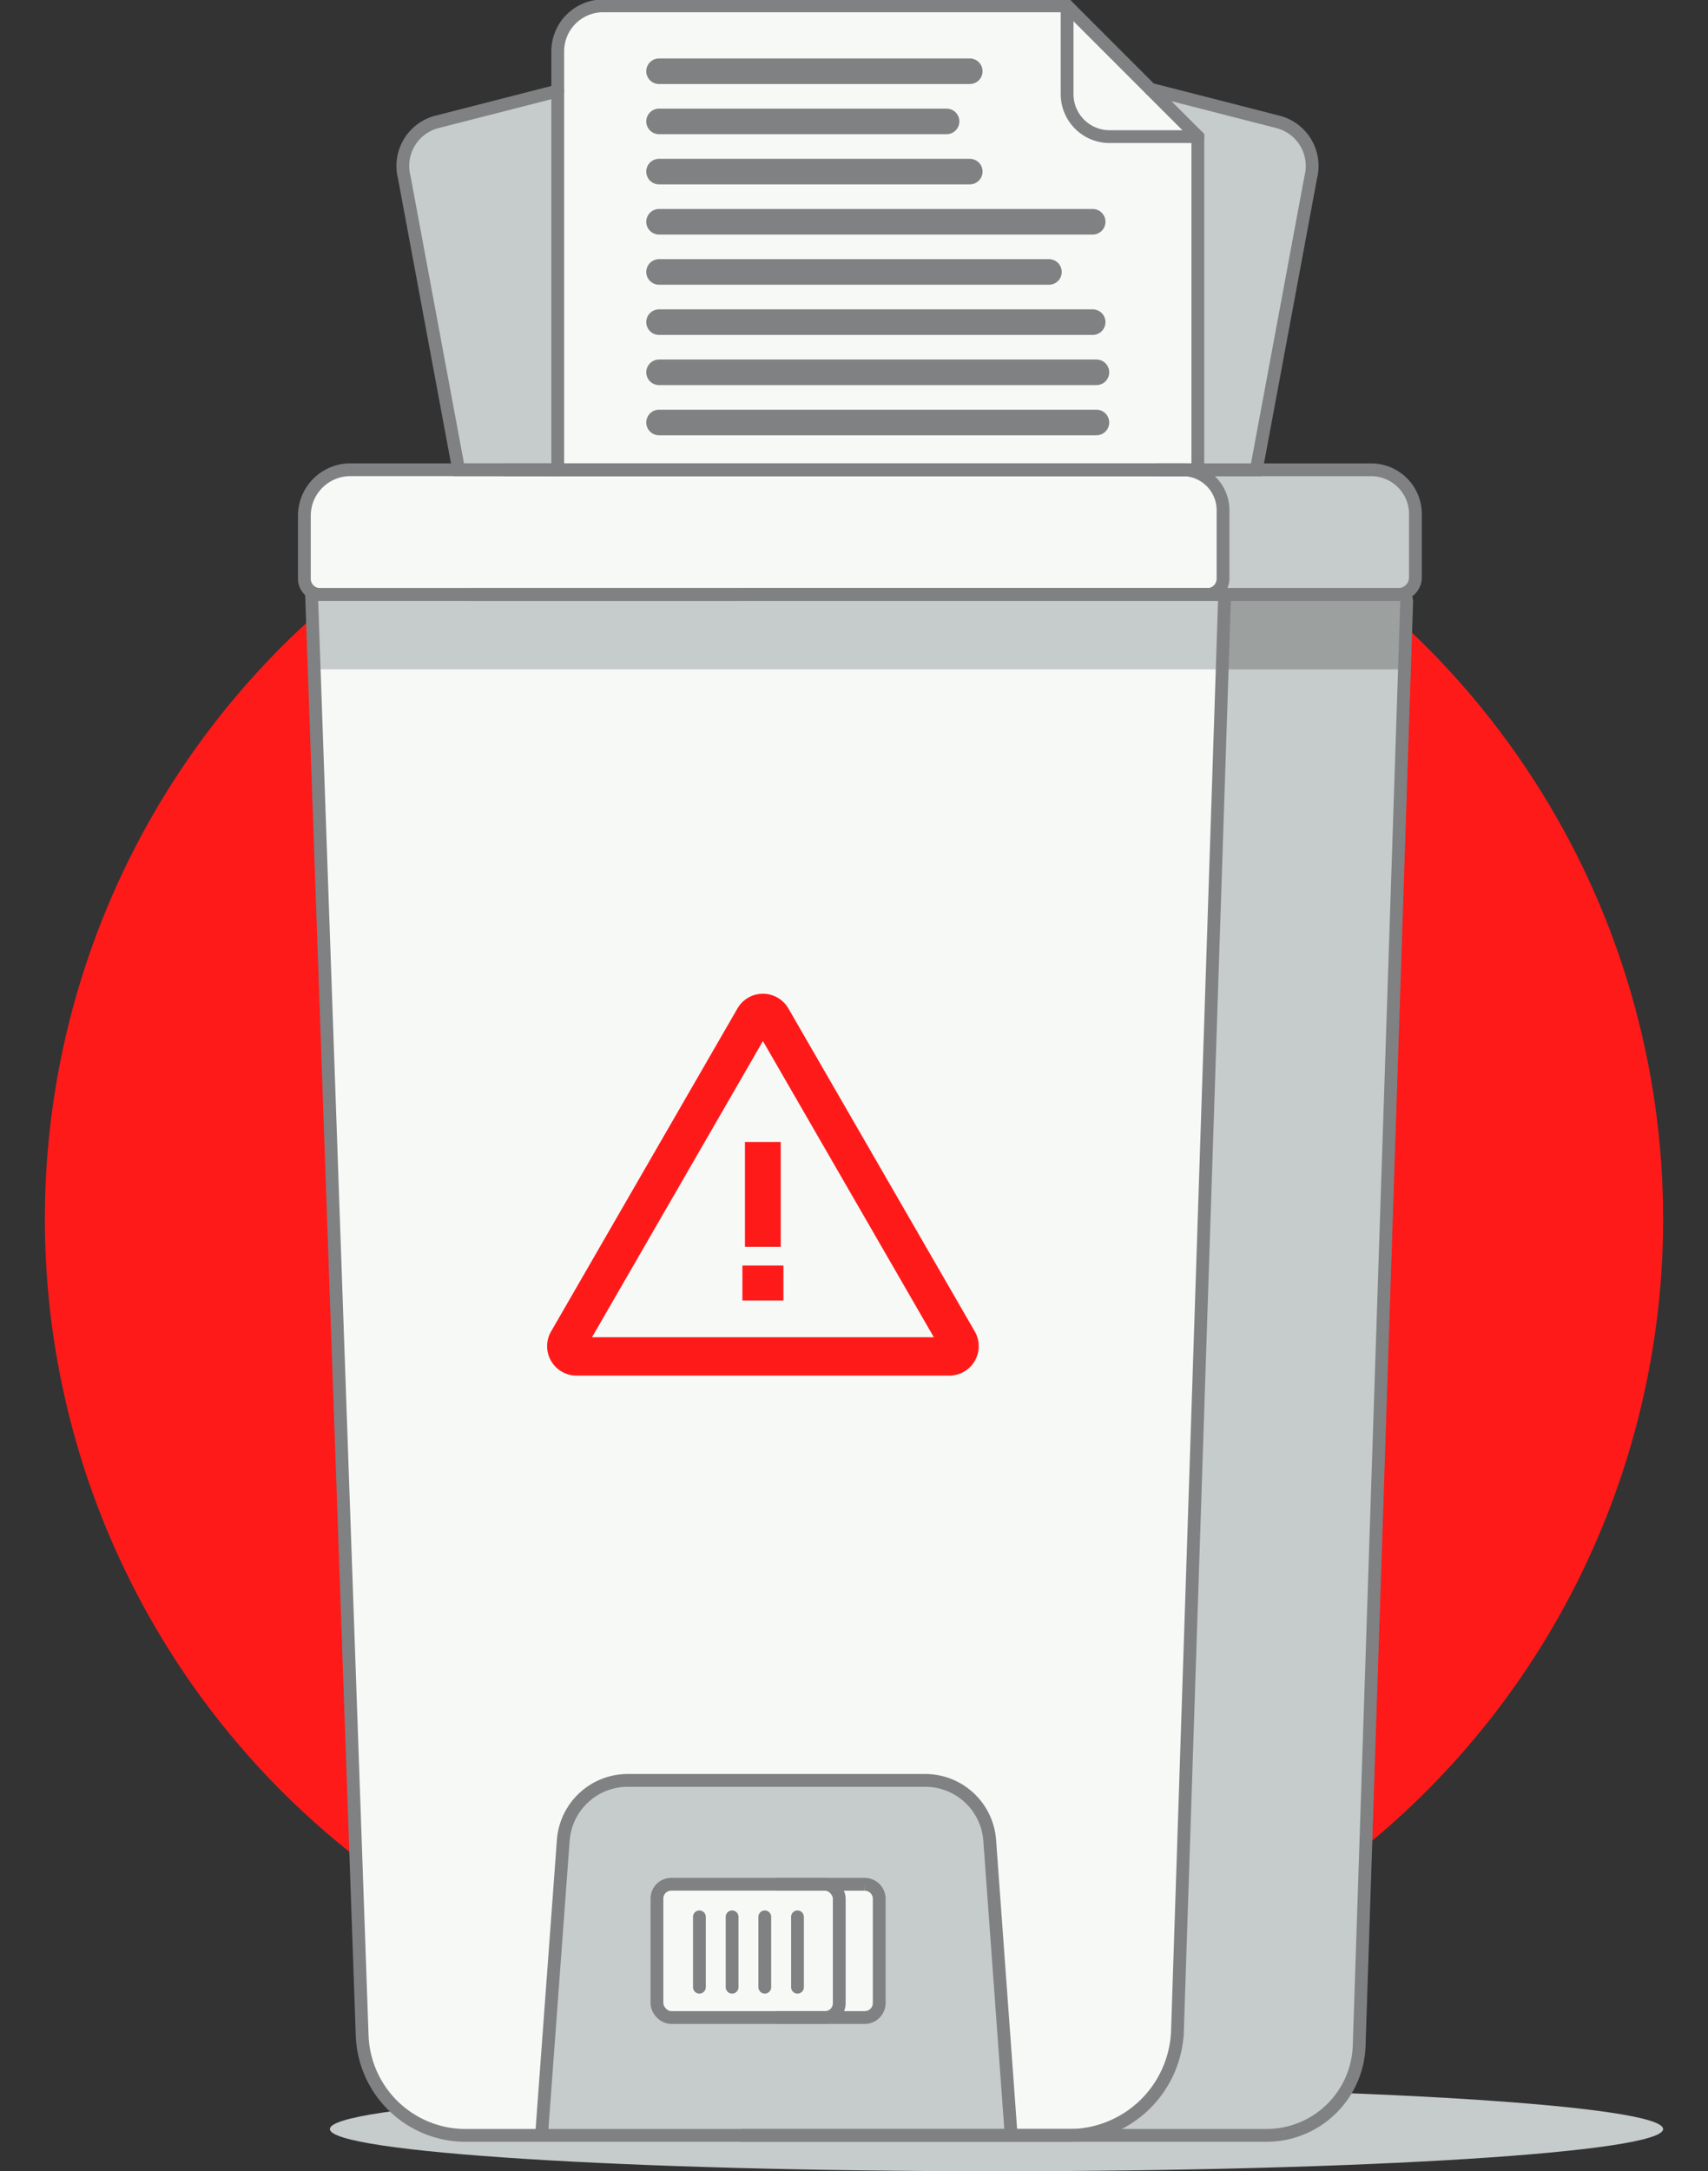 <svg id="Illustration_DeleteElement" xmlns="http://www.w3.org/2000/svg" xmlns:xlink="http://www.w3.org/1999/xlink" width="133.641" height="169.796" viewBox="0 0 133.641 169.796">
  <rect x="0" y="0" width="133.641" height="169.796" fill="#333333" stroke="none"/>
  <defs>
    <clipPath id="clip-path">
      <rect id="Rectángulo_2362" data-name="Rectángulo 2362" width="133.641" height="169.796" fill="none"/>
    </clipPath>
  </defs>
  <g id="Grupo_1495" data-name="Grupo 1495">
    <g id="Grupo_1494" data-name="Grupo 1494" clip-path="url(#clip-path)">
      <path id="Trazado_11090" data-name="Trazado 11090" d="M132.557,181.841c0,1.823-23.352,3.3-52.159,3.3s-52.159-1.477-52.159-3.3,23.352-3.3,52.159-3.3,52.159,1.477,52.159,3.3" transform="translate(-2.427 -15.344)" fill="#c6cccb"/>
      <path id="Trazado_11091" data-name="Trazado 11091" d="M126.619,90.654A63.309,63.309,0,1,1,63.309,27.345a63.309,63.309,0,0,1,63.309,63.309" transform="translate(3.511 4.672)" fill="#ff1a1a"/>
      <path id="Trazado_11092" data-name="Trazado 11092" d="M63.968,50.861h51.524a.535.535,0,0,1,.535.555L112.31,164.384a7.254,7.254,0,0,1-7.249,6.979H63.968" transform="translate(-5.498 -4.371)" fill="#c6cccb"/>
      <path id="Trazado_11093" data-name="Trazado 11093" d="M43.326,40.193h67.924a3.465,3.465,0,0,1,3.465,3.465V48.6a1.348,1.348,0,0,1-1.347,1.348H40.738" transform="translate(-3.501 -3.454)" fill="#c6cccb"/>
      <path id="Trazado_11094" data-name="Trazado 11094" d="M85.885,171.364H38.654a8.1,8.1,0,0,1-8.09-7.77L26.606,50.935l.071-.074H97.9a.139.139,0,0,1,.138.144l-3.688,112.2a8.476,8.476,0,0,1-8.469,8.155" transform="translate(-2.287 -4.371)" fill="#f7f9f7"/>
      <path id="Trazado_11095" data-name="Trazado 11095" d="M96.636,49.944H27.219a1.231,1.231,0,0,1-1.231-1.231V43.789a3.6,3.6,0,0,1,3.6-3.6H94.7a3.165,3.165,0,0,1,3.165,3.165v5.355a1.231,1.231,0,0,1-1.231,1.231" transform="translate(-2.234 -3.454)" fill="#f7f9f7"/>
      <path id="Trazado_11096" data-name="Trazado 11096" d="M46.357,180.084l1.7-23.077a5.059,5.059,0,0,1,5.044-4.685H76.378a5.058,5.058,0,0,1,5.045,4.691l1.66,22.812" transform="translate(-3.984 -13.091)" fill="#c6cccb"/>
      <path id="Trazado_11097" data-name="Trazado 11097" d="M46.3,7.783,36.86,10.2A3.555,3.555,0,0,0,34.3,14.531l4.259,22.876H46.3" transform="translate(-2.938 -0.669)" fill="#c6cccb"/>
      <path id="Trazado_11098" data-name="Trazado 11098" d="M106.467,37.395l4.259-22.877a3.556,3.556,0,0,0-2.562-4.328L98.18,7.631l3.85,3.792.135,25.972Z" transform="translate(-8.438 -0.656)" fill="#c6cccb"/>
      <path id="Trazado_11099" data-name="Trazado 11099" d="M87.6.5h-36.3a3.557,3.557,0,0,0-3.557,3.557V36.782H97.825V10.727Z" transform="translate(-4.103 -0.043)" fill="#f7f9f7"/>
      <path id="Trazado_11100" data-name="Trazado 11100" d="M101.572,10.727h-6.9A3.324,3.324,0,0,1,91.345,7.4V.5" transform="translate(-7.851 -0.043)" fill="#f7f9f7"/>
      <path id="Trazado_11101" data-name="Trazado 11101" d="M104.523,56.714h14.06l.266-5.854H104.6Z" transform="translate(-8.983 -4.371)" fill="#9ca09f"/>
      <path id="Trazado_11102" data-name="Trazado 11102" d="M97.827,56.714H26.666l-.06-5.78,71.3-.074Z" transform="translate(-2.287 -4.371)" fill="#c6cccb"/>
      <path id="Trazado_11103" data-name="Trazado 11103" d="M57.187,161.211H69.416a1.018,1.018,0,0,1,1.017,1.017v8.385a1.017,1.017,0,0,1-1.017,1.017H57.187a1.018,1.018,0,0,1-1.018-1.017v-8.385a1.018,1.018,0,0,1,1.018-1.017" transform="translate(-4.827 -13.855)" fill="#f7f9f7"/>
      <path id="Trazado_11104" data-name="Trazado 11104" d="M66.4,161.211h6.876a1.139,1.139,0,0,1,1.163,1.114v8.191a1.138,1.138,0,0,1-1.163,1.114H66.4" transform="translate(-5.707 -13.855)" fill="#f7f9f7"/>
    </g>
  </g>
  <g id="Grupo_1497" data-name="Grupo 1497">
    <g id="Grupo_1496" data-name="Grupo 1496" clip-path="url(#clip-path)">
      <path id="Trazado_11105" data-name="Trazado 11105" d="M85.951,171.364H38.72a8.1,8.1,0,0,1-8.09-7.77L26.672,50.935l.071-.074H97.971a.139.139,0,0,1,.138.144l-3.689,112.2A8.475,8.475,0,0,1,85.951,171.364Z" transform="translate(-2.292 -4.371)" fill="none" stroke="#7f8182" stroke-miterlimit="10" stroke-width="1"/>
      <path id="Trazado_11106" data-name="Trazado 11106" d="M63.46,50.861h51.524a.535.535,0,0,1,.535.555L111.8,164.384a7.254,7.254,0,0,1-7.249,6.979H63.46" transform="translate(-5.454 -4.371)" fill="none" stroke="#7f8182" stroke-miterlimit="10" stroke-width="1"/>
      <rect id="Rectángulo_2363" data-name="Rectángulo 2363" width="14.263" height="10.419" rx="1.113" transform="translate(51.403 147.355)" fill="none" stroke="#7f8182" stroke-miterlimit="10" stroke-width="1"/>
      <path id="Trazado_11107" data-name="Trazado 11107" d="M66.467,161.211h6.876a1.139,1.139,0,0,1,1.163,1.114v8.191a1.138,1.138,0,0,1-1.163,1.114H66.467" transform="translate(-5.712 -13.855)" fill="none" stroke="#7f8182" stroke-miterlimit="10" stroke-width="1"/>
      <line id="Línea_2610" data-name="Línea 2610" y1="5.502" transform="translate(62.398 149.902)" fill="none" stroke="#7f8182" stroke-linecap="round" stroke-miterlimit="10" stroke-width="1"/>
      <line id="Línea_2611" data-name="Línea 2611" y1="5.502" transform="translate(59.84 149.902)" fill="none" stroke="#7f8182" stroke-linecap="round" stroke-miterlimit="10" stroke-width="1"/>
      <line id="Línea_2612" data-name="Línea 2612" y1="5.502" transform="translate(57.282 149.902)" fill="none" stroke="#7f8182" stroke-linecap="round" stroke-miterlimit="10" stroke-width="1"/>
      <line id="Línea_2613" data-name="Línea 2613" y1="5.502" transform="translate(54.724 149.902)" fill="none" stroke="#7f8182" stroke-linecap="round" stroke-miterlimit="10" stroke-width="1"/>
      <path id="Trazado_11108" data-name="Trazado 11108" d="M63.17,87.057,48.582,112.324a.8.8,0,0,0,.691,1.2H78.449a.8.8,0,0,0,.69-1.2L64.551,87.057A.8.8,0,0,0,63.17,87.057Z" transform="translate(-4.166 -7.448)" fill="none" stroke="#ff1a1a" stroke-miterlimit="10" stroke-width="3"/>
      <path id="Trazado_11109" data-name="Trazado 11109" d="M63.551,107.365h3.21V110.1h-3.21Zm.2-9.663h2.8v8.2h-2.8Z" transform="translate(-5.462 -8.397)" fill="#ff1a1a"/>
      <path id="Trazado_11110" data-name="Trazado 11110" d="M96.7,49.944H27.285a1.231,1.231,0,0,1-1.231-1.231V43.789a3.6,3.6,0,0,1,3.6-3.6H94.768a3.165,3.165,0,0,1,3.165,3.165v5.355A1.231,1.231,0,0,1,96.7,49.944Z" transform="translate(-2.239 -3.454)" fill="none" stroke="#7f8182" stroke-miterlimit="10" stroke-width="1"/>
      <path id="Trazado_11111" data-name="Trazado 11111" d="M42.818,40.193h67.924a3.465,3.465,0,0,1,3.465,3.465V48.6a1.348,1.348,0,0,1-1.347,1.348H40.23" transform="translate(-3.458 -3.454)" fill="none" stroke="#7f8182" stroke-miterlimit="10" stroke-width="1"/>
      <path id="Trazado_11112" data-name="Trazado 11112" d="M46.357,180.084l1.7-23.077a5.059,5.059,0,0,1,5.044-4.685H76.378a5.058,5.058,0,0,1,5.045,4.691l1.66,22.812" transform="translate(-3.984 -13.091)" fill="none" stroke="#7f8182" stroke-miterlimit="10" stroke-width="1"/>
      <path id="Trazado_11113" data-name="Trazado 11113" d="M87.6.5h-36.3a3.557,3.557,0,0,0-3.557,3.557V36.782H97.825V10.727Z" transform="translate(-4.103 -0.043)" fill="none" stroke="#7f8182" stroke-linecap="round" stroke-miterlimit="10" stroke-width="1"/>
      <path id="Trazado_11114" data-name="Trazado 11114" d="M46.6,7.783,37.155,10.2a3.555,3.555,0,0,0-2.562,4.328l4.259,22.876H46.6" transform="translate(-2.963 -0.669)" fill="none" stroke="#7f8182" stroke-linecap="round" stroke-miterlimit="10" stroke-width="1"/>
      <path id="Trazado_11115" data-name="Trazado 11115" d="M98.476,7.631l9.983,2.558a3.558,3.558,0,0,1,2.562,4.328l-4.259,22.877H99.017" transform="translate(-8.463 -0.656)" fill="none" stroke="#7f8182" stroke-linecap="round" stroke-miterlimit="10" stroke-width="1"/>
      <path id="Trazado_11116" data-name="Trazado 11116" d="M101.572,10.727h-6.9A3.324,3.324,0,0,1,91.345,7.4V.5" transform="translate(-7.851 -0.043)" fill="none" stroke="#7f8182" stroke-linecap="round" stroke-miterlimit="10" stroke-width="1"/>
      <line id="Línea_2614" data-name="Línea 2614" x2="24.314" transform="translate(51.566 5.571)" fill="none" stroke="#7f8182" stroke-linecap="round" stroke-miterlimit="10" stroke-width="2"/>
      <line id="Línea_2615" data-name="Línea 2615" x2="22.498" transform="translate(51.566 9.495)" fill="none" stroke="#7f8182" stroke-linecap="round" stroke-miterlimit="10" stroke-width="2"/>
      <line id="Línea_2616" data-name="Línea 2616" x2="24.314" transform="translate(51.566 13.419)" fill="none" stroke="#7f8182" stroke-linecap="round" stroke-miterlimit="10" stroke-width="2"/>
      <line id="Línea_2617" data-name="Línea 2617" x2="33.93" transform="translate(51.566 17.343)" fill="none" stroke="#7f8182" stroke-linecap="round" stroke-miterlimit="10" stroke-width="2"/>
      <line id="Línea_2618" data-name="Línea 2618" x2="30.508" transform="translate(51.566 21.267)" fill="none" stroke="#7f8182" stroke-linecap="round" stroke-miterlimit="10" stroke-width="2"/>
      <line id="Línea_2619" data-name="Línea 2619" x2="33.93" transform="translate(51.566 25.191)" fill="none" stroke="#7f8182" stroke-linecap="round" stroke-miterlimit="10" stroke-width="2"/>
      <line id="Línea_2620" data-name="Línea 2620" x2="34.223" transform="translate(51.566 29.116)" fill="none" stroke="#7f8182" stroke-linecap="round" stroke-miterlimit="10" stroke-width="2"/>
      <line id="Línea_2621" data-name="Línea 2621" x2="34.223" transform="translate(51.566 33.04)" fill="none" stroke="#7f8182" stroke-linecap="round" stroke-miterlimit="10" stroke-width="2"/>
    </g>
  </g>
</svg>
